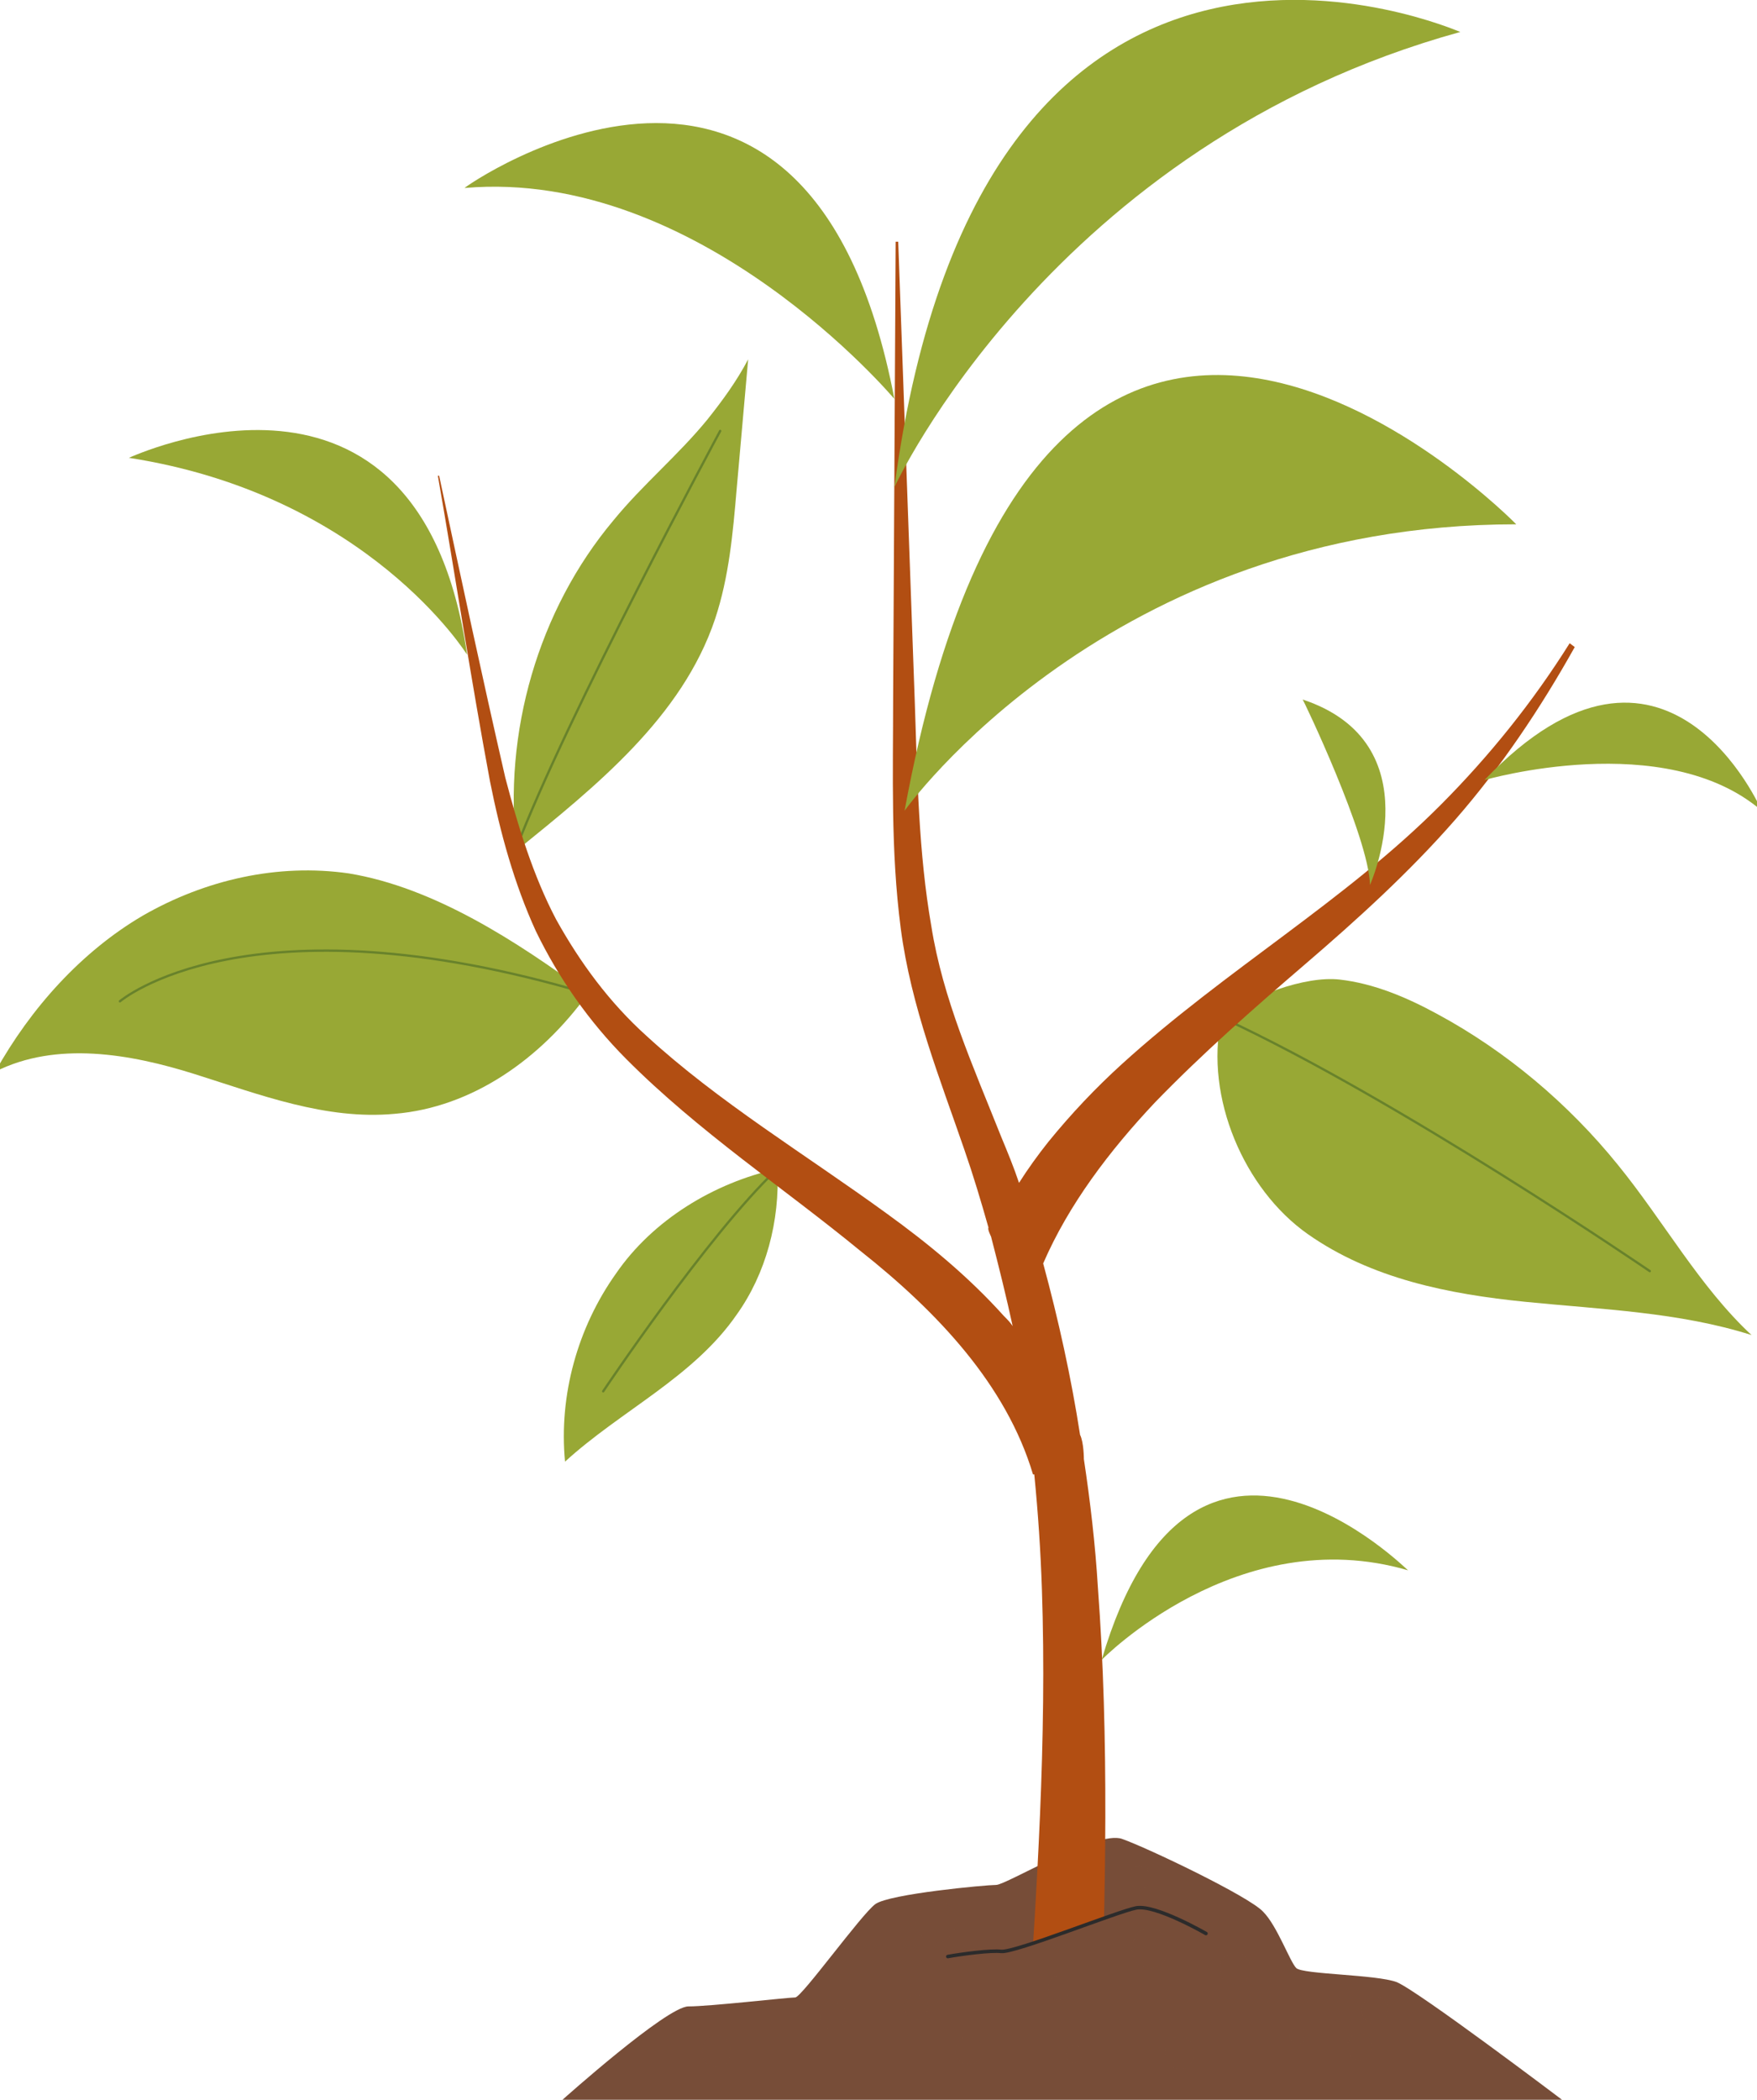 <svg width="375" height="448" viewBox="0 0 375 448" fill="none" xmlns="http://www.w3.org/2000/svg">
<path d="M333.388 448H120.053C120.053 448 142.309 428.083 146.923 428.083C151.537 428.083 168.094 426.173 169.722 426.173C171.079 426.173 183.836 408.438 186.822 406.256C189.807 404.073 210.435 402.163 212.606 402.163C214.778 402.163 234.048 390.431 239.477 392.341C244.905 394.251 266.619 404.619 269.604 407.893C272.59 410.894 275.304 418.534 276.661 419.898C278.018 421.262 293.76 421.262 298.103 422.899C302.717 424.809 333.388 448 333.388 448Z" fill="#774D38"/>
<path d="M345.33 248.555C334.744 235.459 321.445 224.273 306.788 216.361C300.274 212.814 293.217 209.812 285.889 208.994C278.561 208.175 266.618 212.541 260.647 217.452C257.119 234.095 265.533 253.739 279.103 263.289C292.674 272.838 309.231 276.112 325.516 277.749C341.801 279.386 358.358 279.932 373.828 284.843C362.7 274.475 355.101 260.56 345.33 248.555Z" fill="#98A835"/>
<path d="M352.115 271.201C352.115 271.201 298.645 234.641 260.918 217.179" stroke="#68822B" stroke-width="0.5" stroke-miterlimit="10" stroke-linecap="round" stroke-linejoin="round"/>
<path d="M152.624 132.054C155.609 123.05 156.423 113.773 157.238 104.224C158.052 94.948 158.866 85.944 159.68 76.668C157.238 81.306 154.252 85.398 150.995 89.491C144.752 97.13 137.153 103.406 130.91 111.045C114.896 130.144 107.297 156.336 110.282 181.437C127.11 167.795 145.567 153.062 152.624 132.054Z" fill="#98A835"/>
<path d="M153.71 91.946C153.71 91.946 120.868 152.789 110.012 181.437" stroke="#68822B" stroke-width="0.5" stroke-miterlimit="10" stroke-linecap="round" stroke-linejoin="round"/>
<path d="M30.485 195.352C17.456 202.991 6.6 214.996 -1 228.638C12.028 222.09 27.77 224.818 41.613 229.184C55.455 233.549 69.569 239.006 84.225 237.642C100.782 236.278 115.438 225.91 125.481 211.995C110.282 200.809 92.639 189.35 74.454 186.348C59.255 184.166 43.784 187.713 30.485 195.352Z" fill="#98A835"/>
<path d="M25.598 213.632C25.598 213.632 52.739 190.441 125.48 211.995" stroke="#68822B" stroke-width="0.5" stroke-miterlimit="10" stroke-linecap="round" stroke-linejoin="round"/>
<path d="M131.452 271.747C123.309 283.206 119.238 297.666 120.595 311.854C132.537 300.94 148.008 293.847 157.237 280.478C163.479 271.747 166.465 260.56 165.922 249.374C152.351 252.375 139.323 260.288 131.452 271.747Z" fill="#98A835"/>
<path d="M128.738 296.848C128.738 296.848 150.995 263.562 165.651 249.647" stroke="#68822B" stroke-width="0.5" stroke-miterlimit="10" stroke-linecap="round" stroke-linejoin="round"/>
<path d="M335.015 137.238C327.144 149.788 317.916 161.247 307.602 171.615C297.288 181.983 285.889 190.714 274.218 199.445C262.547 208.175 250.604 216.906 239.476 227.001C233.776 232.185 228.619 237.642 223.734 243.644C221.563 246.373 219.391 249.374 217.491 252.375C216.406 249.101 215.049 245.827 213.691 242.553C207.72 227.547 201.206 213.087 198.763 197.535C196.049 181.983 195.778 165.613 195.235 149.515L191.707 51.566H191.164L190.621 148.97C190.621 165.067 190.078 181.437 192.249 198.08C194.421 214.724 200.663 230.275 205.82 245.281C207.72 250.738 209.349 256.195 210.977 261.925C210.706 262.197 211.52 263.834 211.52 263.834C213.149 270.11 214.777 276.658 216.134 282.933C215.591 282.115 215.049 281.569 214.234 280.75C206.635 272.292 197.949 265.199 189.264 258.923C171.622 246.1 153.437 235.186 137.966 220.999C130.095 213.905 123.852 205.447 118.695 196.171C113.809 186.894 110.552 176.253 107.838 165.886C102.953 144.604 98.339 123.05 93.725 101.496H93.453C97.253 123.323 100.51 144.877 104.581 166.704C106.753 177.618 109.738 188.531 114.352 198.626C119.238 208.721 125.752 217.998 133.623 225.91C149.094 241.462 167.279 253.467 183.564 266.836C200.121 279.932 214.777 295.484 220.477 314.582H220.748C221.563 322.767 222.105 330.953 222.377 339.138C223.463 371.06 221.291 403.255 219.12 435.722L234.862 436.541C235.948 404.073 236.762 371.333 234.319 338.592C233.776 329.588 232.691 320.312 231.334 311.308C231.334 311.308 231.334 307.761 230.519 306.124C228.619 293.847 225.905 281.569 222.648 269.564C225.362 263.289 228.891 257.286 232.962 251.557C237.033 245.827 241.648 240.37 246.533 235.186C256.576 224.819 267.432 215.269 278.56 205.72C289.689 196.171 300.817 186.076 310.588 174.889C320.359 163.703 328.773 151.152 336.101 138.056L335.015 137.238Z" fill="#B24E12"/>
<path d="M190.893 103.951C190.893 103.951 224.548 30.831 311.674 6.821C311.402 6.821 209.892 -38.47 190.893 103.951Z" fill="#98A835"/>
<path d="M190.894 85.126C190.894 85.126 149.367 35.742 99.154 40.108C99.154 39.835 172.437 -11.459 190.894 85.126Z" fill="#98A835"/>
<path d="M193.064 172.979C193.064 172.979 236.491 111.864 323.617 111.864C323.617 111.864 223.192 9.004 193.064 172.979Z" fill="#98A835"/>
<path d="M235.135 354.144C235.135 354.144 264.177 324.404 300.547 335.045C300.547 335.318 254.405 288.39 235.135 354.144Z" fill="#98A835"/>
<path d="M99.695 139.693C99.695 139.693 78.525 105.588 27.498 97.676C27.77 97.676 89.381 68.482 99.695 139.693Z" fill="#98A835"/>
<path d="M316.83 166.431C316.83 166.431 355.371 155.245 375.999 172.979C375.999 172.979 355.643 125.778 316.83 166.431Z" fill="#98A835"/>
<path d="M292.403 188.804C292.403 188.804 305.974 158.519 278.018 149.243C278.018 148.97 292.131 178.436 292.403 188.804Z" fill="#98A835"/>
<path d="M257.392 412.531C257.392 412.531 246.535 406.256 242.464 407.075C238.392 407.893 216.679 416.624 213.693 416.351C210.708 416.078 200.122 417.715 200.122 417.715L197.137 439.542L234.864 444.999L258.749 438.997L257.392 412.531Z" fill="#774D38"/>
<path d="M257.391 412.531C257.391 412.531 246.534 406.256 242.463 407.075C238.392 407.893 216.678 416.624 213.693 416.351C211.521 416.078 205.279 416.897 202.293 417.442" stroke="#2B2B2B" stroke-width="0.75" stroke-miterlimit="10" stroke-linecap="round" stroke-linejoin="round"/>
<g opacity="0.25">
<path d="M278.56 433.812C278.56 433.54 278.288 433.267 278.017 432.994L277.745 432.721C277.474 432.448 277.203 432.448 276.931 432.448C276.66 432.448 276.388 432.448 276.388 432.721C276.117 432.721 276.117 432.994 275.846 432.994C275.574 433.267 275.574 433.267 275.574 433.54C275.574 433.812 275.303 434.085 275.303 434.358C275.303 434.631 275.303 434.631 275.303 434.904C275.303 435.177 275.574 435.449 275.846 435.722L276.117 435.995C276.388 436.268 276.66 436.268 276.931 436.268C277.203 436.268 277.474 436.268 277.474 435.995C277.745 435.995 277.745 435.722 278.017 435.722C278.288 435.449 278.288 435.449 278.288 435.177C278.288 434.904 278.56 434.631 278.56 434.358V433.812Z" fill="#774D38"/>
<path d="M245.448 411.44C240.291 411.44 240.291 419.898 245.448 419.898C250.605 419.898 250.605 411.44 245.448 411.44Z" fill="#774D38"/>
<path d="M293.487 425.9C289.687 425.9 289.687 431.903 293.487 431.903C297.015 431.903 297.015 425.9 293.487 425.9Z" fill="#774D38"/>
<path d="M290.232 433.812C286.704 433.812 286.704 439.542 290.232 439.542C293.761 439.542 293.761 433.812 290.232 433.812Z" fill="#774D38"/>
<path d="M254.403 436.541C254.403 436.268 254.131 435.723 253.86 435.45C253.589 435.177 253.317 435.177 253.317 434.904C253.046 434.904 252.774 434.631 252.503 434.631C252.232 434.631 251.96 434.631 251.689 434.631C251.417 434.631 251.146 434.631 250.874 434.631C250.603 434.631 250.332 434.904 250.06 434.904C249.789 435.177 249.517 435.45 249.246 435.723C248.975 435.996 248.975 436.268 248.975 436.541C248.703 436.814 248.703 437.36 248.703 437.905C248.703 438.451 248.703 438.724 248.975 439.27C248.975 439.542 249.246 440.088 249.517 440.361L250.06 440.907C250.603 441.179 251.146 441.452 251.689 441.452C251.96 441.452 252.232 441.452 252.503 441.452C252.774 441.452 253.046 441.179 253.317 441.179C253.589 440.907 253.86 440.634 254.131 440.361C254.403 440.088 254.403 439.815 254.403 439.542C254.674 439.27 254.674 438.997 254.674 438.724C254.674 438.451 254.674 438.178 254.674 437.905C254.674 437.087 254.403 436.814 254.403 436.541Z" fill="#774D38"/>
<path d="M199.849 405.71C197.406 405.71 195.506 407.893 195.506 410.076C195.506 412.531 197.406 414.441 199.849 414.441C202.291 414.441 204.191 412.259 204.191 410.076C204.191 407.893 202.291 405.71 199.849 405.71Z" fill="#774D38"/>
<path d="M180.579 429.447C180.579 429.174 180.579 429.174 180.307 428.902C180.307 428.629 180.036 428.356 180.036 428.356C180.036 428.083 179.764 428.083 179.493 427.81C179.222 427.537 179.222 427.537 178.95 427.537C178.679 427.265 178.136 427.265 177.865 427.265C177.593 427.265 177.322 427.265 177.05 427.265C176.779 427.265 176.507 427.537 176.507 427.537C176.236 427.81 176.236 427.81 175.965 428.083C175.693 428.356 175.693 428.356 175.422 428.629C175.15 428.902 175.15 429.447 175.15 429.72C175.15 429.993 175.15 430.266 175.15 430.539C175.15 430.812 175.15 431.084 175.422 431.357C175.422 431.63 175.693 431.903 175.693 431.903C175.965 432.176 176.236 432.449 176.507 432.721C176.779 432.721 177.05 432.994 177.05 432.994C177.322 432.994 177.593 432.994 177.865 432.994C178.136 432.994 178.407 432.994 178.679 432.994C178.95 432.994 179.222 432.721 179.222 432.721C179.493 432.449 179.764 432.176 180.036 431.903C180.307 431.63 180.579 431.357 180.579 430.812V430.539C180.579 429.993 180.579 430.266 180.579 429.447Z" fill="#774D38"/>
<path d="M226.177 421.535C222.92 421.535 222.92 426.719 226.177 426.719C229.163 426.719 229.163 421.535 226.177 421.535Z" fill="#774D38"/>
<path d="M209.348 435.996C209.077 435.45 208.805 435.177 208.263 434.904C207.991 434.631 207.72 434.631 207.177 434.631C206.906 434.631 206.363 434.631 206.091 434.631C205.548 434.904 205.277 434.904 204.734 435.45C204.463 435.723 204.463 435.723 204.191 435.996C203.92 436.541 203.92 437.087 203.92 437.36C203.92 437.633 203.92 437.905 203.92 438.178C203.92 438.724 204.191 438.997 204.734 439.542C205.006 439.815 205.548 440.088 206.091 440.361C206.634 440.361 206.906 440.634 207.72 440.361C207.991 440.361 208.263 440.361 208.263 440.088C208.534 439.815 208.805 439.542 209.077 439.27C209.348 438.997 209.62 438.724 209.62 438.178C209.62 437.633 209.62 437.087 209.62 436.541C209.62 436.541 209.62 436.268 209.348 435.996Z" fill="#774D38"/>
<path d="M152.893 434.358C148.822 434.358 148.822 440.907 152.893 440.907C156.965 440.907 156.965 434.358 152.893 434.358Z" fill="#774D38"/>
<path d="M195.505 425.627C192.248 425.627 192.248 430.811 195.505 430.811C198.762 431.084 198.762 425.627 195.505 425.627Z" fill="#774D38"/>
<path d="M243.274 398.071C240.289 398.071 240.289 402.982 243.274 402.982C246.26 402.982 246.26 398.071 243.274 398.071Z" fill="#774D38"/>
<path d="M263.632 416.624C259.289 416.624 259.289 423.445 263.632 423.445C267.975 423.445 267.975 416.624 263.632 416.624Z" fill="#774D38"/>
<path d="M231.062 437.632C231.062 437.359 230.79 437.087 230.519 436.814L230.247 436.541C229.976 436.268 229.705 436.268 229.433 436.268C229.162 436.268 228.89 436.268 228.619 436.541C228.347 436.541 228.076 436.814 228.076 436.814C227.805 437.087 227.805 437.087 227.805 437.359C227.805 437.632 227.533 437.905 227.533 438.178C227.533 438.451 227.533 438.451 227.533 438.724C227.533 438.996 227.805 439.269 228.076 439.542L228.347 439.815C228.619 440.088 228.89 440.088 229.162 440.088C229.433 440.088 229.705 440.088 229.976 439.815C230.247 439.815 230.519 439.542 230.519 439.542C230.79 439.269 230.79 439.269 230.79 438.996C230.79 438.724 231.062 438.451 231.062 438.178C231.062 437.905 231.062 437.632 231.062 437.632Z" fill="#774D38"/>
</g>
</svg>
